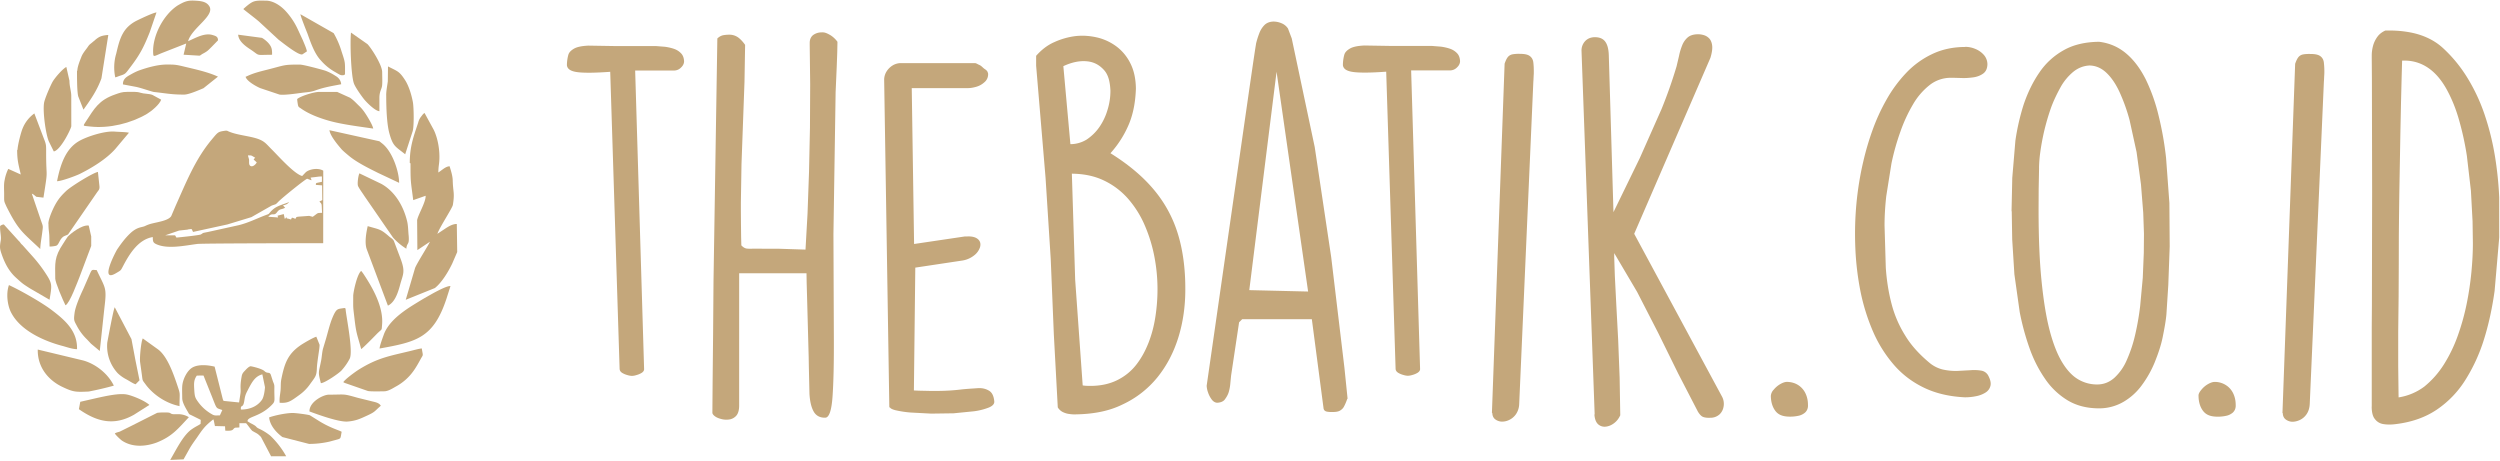 <svg xmlns="http://www.w3.org/2000/svg" width="179" height="33" viewBox="0 0 80.192 14.745" shape-rendering="geometricPrecision" image-rendering="optimizeQuality" fill-rule="evenodd" fill="#c4a77b" xmlns:v="https://vecta.io/nano"><path d="M6.03 7.34c.16-.022.104-.022.163.08l1.1-.24.77-.234.65-.37c.145-.054.115-.02.213-.122.126-.13.883-.74.928-.74l.134.05c.006-.092-.103-.08.093-.1.088-.01.156-.025.245-.022v.17c-.202.048-.192.023-.194.1l.2.014.006.473-.093.046c.097.1.065.06.087.362-.174.01-.103-.014-.3.128l-.115-.03-.34.025c-.127.017-.04.022-.107.068-.14-.055-.095-.037-.137.024-.188-.068-.1.008-.152-.076-.028.05-.026.042-.047.054l-.032-.153-.2.052.018.057-.315-.023c.135-.153.176-.005.28-.144.096-.127.135-.074.262-.146l-.07-.072c.1-.034.113-.028.158-.07.035-.03.013.008.032-.036-.27.104-.422.126-.585.305-.086.094-.035.063-.173.116-.283.107-.546.244-.863.32l-.974.215c-.226.045-.125.022-.23.08-.05.027-.707.095-.783.1l-.043-.072H5.3l.444-.153.275-.03zm2.15-2.298l-.045.055.1.092c-.026.064-.154.184-.224.093-.033-.043-.016-.127-.023-.182-.005-.04-.026-.083-.034-.136.137.004.083-.008.235.077zM4.9 7.582c.004.142.004.184.127.237.36.157.897.04 1.3-.013.165-.022 3.834-.024 4.04-.025l.002-2.326c-.168-.1-.444-.05-.56.05l-.117.122c-.266-.076-.76-.64-.987-.865-.185-.184-.23-.28-.564-.366-.233-.06-.545-.096-.76-.18-.1-.035-.08-.054-.174-.04-.218.033-.214.04-.42.287-.53.635-.817 1.37-1.154 2.12l-.14.328c-.092.155-.476.196-.674.254a1.11 1.11 0 0 0-.166.065c-.1.05-.245.02-.47.23-.16.15-.286.317-.424.52-.037.055-.593 1.1-.032.76.164-.097.14-.073.23-.243.194-.367.482-.844.955-.914zm8.268-2.362c0 .624.006.55.087 1.18l.398-.14c.01.2-.242.607-.273.783l.008.96.402-.268c-.042.104-.408.674-.475.84l-.3 1.022.935-.377c.222-.176.433-.527.556-.785l.16-.37-.013-.9c-.132-.001-.26.078-.343.13l-.28.186c.062-.194.48-.825.497-.928.064-.394.005-.4-.005-.787-.004-.148-.056-.307-.1-.452-.127.006-.23.114-.362.2.006-.224.023-.23.032-.382.02-.312-.04-.697-.176-.982l-.297-.544c-.03.016.001-.007-.037.026a.28.28 0 0 0-.03.032l-.06.078c-.036.054-.06.1-.08.178-.147.442-.268.765-.268 1.287zM7.05 13.304c-.115.001-.165.017-.247-.033a1.38 1.38 0 0 1-.438-.384c-.107-.146-.12-.182-.134-.406-.013-.206-.014-.316.083-.453l.214-.002.243.607c.202.5.136.418.36.5l-.083.182zm.676-.186c-.007-.145.026-.067.077-.156.022-.04.035-.134.043-.185.026-.154.062-.2.126-.33.106-.198.208-.4.443-.458l.085.412c-.01.125-.038.317-.096.402-.128.186-.356.315-.68.315zm-1.287.332l-.005.126c-.084.062-.156.08-.32.2-.26.207-.466.638-.654.957l.428-.018.194-.347c.07-.12.142-.22.226-.337.2-.293.26-.382.534-.6l.01.023.008.025.034.167.324.008.008.14c.3.02.222-.058.32-.095l.133-.007v-.138l.215.002c.057.06.147.2.2.246.156.092.155.07.277.195l.325.62.484-.001a2.75 2.75 0 0 0-.51-.66 1.75 1.75 0 0 0-.366-.227c-.13-.064-.02-.053-.267-.175l-.098-.06c.001-.16.375-.13.754-.5.148-.144.106-.132.107-.506 0-.143.01-.147-.042-.265L8.686 12c-.043-.103-.107-.024-.2-.113-.078-.082-.42-.158-.445-.158-.053.001-.14.093-.172.128-.052.056-.097.093-.115.185-.07.378-.016.4-.043.575l-.042.273-.496-.05c-.007-.008-.01-.018-.012-.02l-.014-.034-.263-1.045c-.217-.053-.534-.084-.726.037-.147.093-.277.33-.308.545-.015.108-.005.307-.005.424 0 .14.1.307.187.455.04.075.035.064.113.1l.282.14zM.55 4.778c.001.35.04.462.116.8l-.4-.18c-.052.1-.1.25-.116.355-.033.13-.017.32-.017.465 0 .242-.01.2.08.4.382.755.494.8 1.078 1.35.008-.178.037-.325.06-.5.035-.275.035-.2-.05-.453l-.28-.822c.054.017.092.06.145.1l.228.027c.158-1 .086-.534.086-1.444.001-.25.002-.264-.078-.464l-.3-.793a1.1 1.1 0 0 0-.377.482c-.052.12-.164.554-.163.7zM5.973 1.38l-.084.356.5.03c.05-.006.018-.001.046-.017.013-.007.035-.026.064-.042.153-.08.17-.104.293-.226l.2-.206c.004-.123-.08-.142-.17-.17-.262-.082-.556.098-.788.197C6.15.87 6.937.467 6.7.16 6.6.018 6.406.01 6.225 0 6.007-.01 5.9.04 5.7.155c-.47.306-.826 1.003-.786 1.55.008.1.022.087.252-.013l.796-.312zM2.47 11.2c.028-.612-.408-.97-.835-1.292-.308-.23-.953-.6-1.348-.783-.104.287-.04.686.08.9.305.57 1.054.9 1.653 1.056.126.035.3.097.45.1z"/><path d="M7.877 2.44c.033.138.317.3.47.367l.618.207c.15.025.55-.034.7-.054.178-.025.288-.02.446-.077.284-.104.544-.144.833-.2-.01-.124-.083-.213-.185-.27a1.65 1.65 0 0 0-.32-.164c-.13-.04-.7-.196-.825-.197-.53-.001-.465.018-1.04.163-.277.07-.458.115-.687.226zm-3.934.248l.425.08c.197.043.5.155.576.164.393.043.557.083.96.083.155 0 .484-.147.622-.204l.466-.372c-.347-.16-.776-.246-1.177-.344-.2-.045-.26-.044-.474-.044-.27.001-.588.088-.845.177-.123.042-.23.1-.338.162-.088.05-.22.122-.214.297zm8.233 8.472c1.183-.213 1.728-.335 2.146-1.6l.128-.403c-.192-.03-1.25.635-1.386.73-.302.208-.633.48-.758.84-.037.104-.118.32-.13.424zm-8.528 1.183c-.2-.4-.598-.694-.98-.8l-1.457-.35c-.01.602.377 1.002.788 1.197.355.17.432.168.846.15a10.57 10.57 0 0 0 .803-.188z"/><path d="M11.015 12.237c.022.02-.018-.002.04.025.012.005.035.013.045.016l.7.244c.082.02.422.012.528.01.13-.002.28-.103.38-.158a1.66 1.66 0 0 0 .562-.504c.07-.097.142-.223.2-.33.117-.218.102-.104.06-.382-.07.002-.278.06-.363.08-.667.163-1.04.214-1.654.595-.123.077-.43.302-.5.403zm-9.46-5.07c0 .185.02.244.027.38l.008.34c.04.007.16-.01.205-.022.093-.025.102-.18.22-.28.055-.047.12-.05.17-.088l.932-1.352c.045-.062.08-.086.074-.183l-.05-.467c-.174.037-.833.446-1.007.6-.157.15-.253.253-.365.456-.066.118-.217.447-.217.603zm10.834-4.126c0 .364.014.906.102 1.22.117.42.192.416.506.668l.235-.724c.055-.137.042-.782.013-.943-.044-.24-.13-.525-.254-.716-.187-.288-.24-.276-.545-.435l-.006.48c-.02.15-.052.3-.052.45zm.062 6.74c.208-.106.308-.383.38-.653.096-.358.18-.42.017-.852l-.213-.565c-.036-.07-.1-.1-.14-.134-.293-.258-.318-.23-.7-.343-.047.206-.106.533-.03.744l.676 1.802z"/><path d="M5.17 3.178l-.282-.154c-.112-.043-.27-.03-.388-.07s-.282-.025-.423-.026c-.164-.001-.25.036-.382.082-.526.182-.665.448-.94.868-.108.165-.1.132.13.16.614.073 1.32-.103 1.83-.405.144-.085.405-.303.455-.455zm-3.4 5.725c.001.14.246.7.33.87.135-.054.395-.775.45-.906l.376-.998v-.304l-.08-.35c-.226-.032-.6.274-.676.36-.052.07-.088.14-.138.212-.302.45-.263.635-.26 1.118z"/><path d="M.004 7.228c-.012.165.042.328.02.465-.033.2-.037.247.025.43.107.313.245.57.473.773.205.184.187.174.43.33l.637.37c.075-.452.092-.507-.095-.8a4.49 4.49 0 0 0-.432-.573l-.345-.386C.66 7.795.65 7.747.6 7.707L.123 7.18c-.06.008-.067.015-.12.05zM1.83 5.794c.158-.007.584-.167.72-.23.403-.2.858-.48 1.144-.8l.442-.526c-.1-.025-.33-.025-.452-.036-.324-.03-.92.165-1.166.314-.403.244-.574.708-.687 1.27z"/><path d="M9.533 3.152c.001.062.013.13.022.185.015.08.036.08.092.118.252.182.588.307.885.393.423.123 1 .192 1.44.257-.02-.104-.132-.292-.187-.382-.08-.13-.155-.24-.257-.337s-.174-.183-.3-.27l-.413-.187h-.578c-.18 0-.6.14-.695.222zM1.727 4.838c.212-.04.535-.688.56-.806l-.001-.974c0-.152-.058-.3-.058-.487l-.1-.442c-.116.056-.373.35-.446.483-.06.108-.25.535-.27.676-.043.297.06 1.026.16 1.24l.154.312zM13.034 7.95c.023-.205.1-.095.075-.406-.017-.152-.015-.327-.05-.467-.12-.5-.4-.963-.83-1.2l-.7-.336c-.038.072-.075.343-.042.412.05.1.127.2.2.313l.92 1.334a1.91 1.91 0 0 0 .43.36zM8.97 12.9c.265.015.338-.036.625-.245a1.45 1.45 0 0 0 .356-.36c.164-.227.204-.253.213-.5.008-.233.1-.684.085-.76l-.102-.254c-.1.026-.433.22-.526.288-.4.282-.497.588-.594 1.06-.03.144-.014.23-.028.382-.013.128-.042.257-.028.388z"/><path d="M3.2 11.242l.148-1.377c.083-.672.037-.618-.246-1.22-.182-.01-.143-.047-.273.245l-.157.36c-.1.212-.252.558-.28.77-.03.232-.02.24.07.407a1.68 1.68 0 0 0 .332.444l.125.134.283.236zm8.97-7.687v-.437c.001-.202.07-.274.085-.38s.004-.326.004-.442c.001-.236-.357-.784-.472-.9l-.528-.37c-.035.3-.001 1.364.093 1.63.044.126.256.424.334.518s.343.365.484.374zm.633 2.29c-.003-.376-.225-1.028-.558-1.273l-.075-.06-1.603-.355c.025.184.268.47.374.594.058.07.18.168.256.232.25.208.64.4.932.545l.675.318zM5.758 13c.002-.48.04-.332-.097-.74-.104-.3-.3-.863-.597-1.076l-.484-.348c-.055.098-.105.627-.086.76l.055.395c.03.223.012.17.12.318.202.278.6.6 1.1.7zM7.805.27c.03.033.354.275.5.4l.632.585c.132.098.66.527.767.467l.14-.093c-.01-.087-.095-.272-.13-.36L9.56.938A2.27 2.27 0 0 0 9.167.34C9.014.173 8.773 0 8.522.001c-.167.001-.306-.015-.433.05-.073.038-.154.105-.212.154L7.805.27zm2.5 12c.136-.018.568-.316.65-.407a1.81 1.81 0 0 0 .262-.376c.114-.224-.093-1.26-.126-1.538-.01-.094-.003-.095-.102-.08-.164.025-.204.012-.33.314-.08.197-.135.43-.2.657l-.1.333c-.03.125-.034.246-.057.368-.082.426-.106.342-.01.73zm-1.672 1.1c.027.274.25.5.426.63l.854.22a2.93 2.93 0 0 0 .652-.073l.274-.074c.1-.032.082-.04.12-.242-.08-.05-.34-.113-.7-.33l-.32-.2c-.064-.023-.444-.073-.546-.073-.218-.001-.584.078-.762.142zm2.697-3.88c-.001.402-.007.303.04.703.058.497.08.487.216.984.046-.02.433-.414.486-.47.195-.2.166-.1.183-.3.056-.576-.304-1.205-.614-1.667l-.055-.07c-.14.115-.256.7-.256.8z"/><path d="M3.684 13.884c.022.05.185.2.224.227.335.227.765.196 1.12.064.5-.2.68-.44 1.03-.812a.64.64 0 0 0-.307-.096c-.063-.003-.136.004-.198-.001-.08-.007-.075-.04-.14-.05-.058-.01-.33-.007-.377.01l-.798.403-.397.197c-.065.02-.097.024-.156.056zm.666-1.577l.125-.128-.132-.65-.126-.67-.536-1.022c-.043.065-.203.94-.24 1.13a1.28 1.28 0 0 0 .337.987 1.2 1.2 0 0 0 .266.19c.088.046.224.14.304.162zM2.47 2.25c0 .194-.001.676.04.823l.167.425c.214-.3.433-.605.577-1.004l.22-1.392c-.308.02-.347.106-.543.262-.072.058-.073.06-.13.143-.074.103-.155.192-.2.322-.04.1-.12.3-.12.42zm7.456 10.928c.25.092.94.348 1.228.324.26-.023.394-.086.598-.18.3-.136.25-.144.463-.326-.062-.107-.195-.117-.338-.156l-.405-.1c-.495-.14-.372-.1-.925-.1-.184.001-.638.237-.62.548z"/><path d="M2.575 12.866l-.044.24c.57.398 1.114.548 1.768.177l.493-.314c-.147-.134-.512-.285-.706-.33-.246-.058-.708.05-.944.1l-.567.13zM3.697 2.462c.062-.014.1-.036.158-.054.173-.054.166-.06.343-.295.298-.393.42-.635.605-1.1L5.02.378c-.12.017-.485.192-.613.254-.467.227-.565.575-.677 1.062a1.55 1.55 0 0 0-.033.768zm7.37-.105c.001-.4.01-.358-.112-.73a2.72 2.72 0 0 0-.253-.584L9.636.436c.007.074.185.518.228.625.1.28.224.646.432.862a1.71 1.71 0 0 0 .473.379c.044.027.1.058.136.077.026.01.053.017.08.015.052-.003.062-.004.083-.038zm-2.34-.62c.004-.167-.012-.242-.093-.346-.055-.07-.142-.144-.23-.196l-.765-.102c.014.207.226.363.385.467.34.225.137.18.704.177z"/><path d="M19.878 11.826c.003.045.03.083.08.116a.64.64 0 0 0 .171.071.54.54 0 0 0 .141.025.51.51 0 0 0 .14-.025.64.64 0 0 0 .171-.071c.05-.033.078-.07.08-.116l-.287-9.584h1.268a.31.31 0 0 0 .201-.093c.063-.058.096-.123.1-.194-.003-.108-.033-.196-.093-.26a.56.56 0 0 0-.226-.146c-.093-.033-.2-.055-.292-.068l-.28-.022h-1.268l-.908-.015c-.216.01-.373.043-.468.1s-.158.118-.18.204a1.28 1.28 0 0 0-.043.325c.013.126.13.198.355.224s.568.02 1.034-.013l.302 9.554zm5.992-3.08l.005.297.015.538.05 1.857.005.297.02.88c.015.246.06.435.136.568s.2.2.373.196c.12-.005.198-.226.23-.664s.048-1.094.043-1.967l-.013-3.26.07-4.553.035-.802.017-.465.007-.347a.81.81 0 0 0-.221-.209c-.1-.058-.184-.1-.277-.093a.46.46 0 0 0-.274.08c-.074.053-.116.138-.118.25v.075l.015 1.255-.007 1.394-.03 1.42-.048 1.34-.065 1.154L25 7.96l-.858-.003c-.068.005-.128.003-.186-.003s-.116-.04-.176-.103l-.007-.267-.005-.415-.003-.415v-.277l.02-1.235.096-2.637.02-1.185c-.065-.093-.134-.168-.206-.226a.49.49 0 0 0-.262-.1 1.09 1.09 0 0 0-.229.015c-.068.013-.134.048-.194.106L22.887 9l-.013 1.693-.015 1.484-.005.634-.003.417c.008.04.043.08.1.118s.13.063.216.083a.63.63 0 0 0 .249.003.37.37 0 0 0 .209-.126c.055-.068.083-.172.085-.305V8.747h2.158zm2.672 4.286c.003.04.065.078.186.108a3.34 3.34 0 0 0 .483.073l.66.035.717-.01.654-.065a2.03 2.03 0 0 0 .476-.12c.12-.05.176-.113.176-.186-.013-.17-.065-.287-.158-.347s-.22-.1-.377-.088-.347.02-.558.045-.448.04-.702.043h-.16c-.07 0-.15 0-.232-.003l-.232-.005-.16-.007.045-3.94 1.5-.226a.8.8 0 0 0 .38-.161.55.55 0 0 0 .196-.267c.027-.096.013-.18-.053-.246s-.18-.108-.357-.1h-.075l-1.63.242-.075-5h1.8c.083 0 .176-.015.277-.045s.184-.08.257-.146a.33.33 0 0 0 .116-.246c0-.015 0-.028-.003-.038s-.005-.022-.013-.037c-.007-.028-.037-.065-.093-.1s-.1-.1-.17-.13-.1-.058-.144-.06h-2.385a.51.51 0 0 0-.256.075.61.61 0 0 0-.196.196.51.51 0 0 0-.075.256l.166 10.535zm4.694-11.26v.317l.302 3.592.166 2.606.1 2.425.126 2.335a.39.39 0 0 0 .166.153c.07.033.138.053.206.06a1.03 1.03 0 0 0 .156.013c.594-.005 1.112-.1 1.557-.322a3.14 3.14 0 0 0 1.112-.868c.297-.368.52-.795.67-1.276s.224-1 .224-1.534c.003-.672-.078-1.27-.24-1.796a4.03 4.03 0 0 0-.775-1.419c-.352-.42-.815-.807-1.386-1.163a3.29 3.29 0 0 0 .602-.956c.14-.347.2-.72.214-1.112-.003-.3-.058-.576-.17-.8a1.51 1.51 0 0 0-.443-.548 1.69 1.69 0 0 0-.62-.294c-.228-.054-.463-.073-.702-.047a2.35 2.35 0 0 0-.687.196c-.22.096-.413.25-.578.437zm1.494 10.58l-.242-3.4-.106-3.4c.395.003.742.078 1.044.226a2.4 2.4 0 0 1 .777.598 3.26 3.26 0 0 1 .528.858 4.82 4.82 0 0 1 .302 1c.066.35.096.692.096 1.03a5.79 5.79 0 0 1-.068.878c-.045.294-.118.574-.222.838s-.234.5-.397.707-.367.37-.606.488-.516.18-.835.184c-.045 0-.1 0-.136-.003a.85.85 0 0 1-.136-.013zm-.62-10.25c.272-.126.518-.176.747-.156s.4.113.548.272.2.382.214.67a2.06 2.06 0 0 1-.093.616 1.92 1.92 0 0 1-.26.55c-.114.165-.25.294-.405.4a1 1 0 0 1-.526.151l-.226-2.5zm7.97 8.12l.377 2.868c.013.05.045.08.1.093a.7.7 0 0 0 .156.013h.045c.093 0 .17-.013.222-.043s.098-.07.13-.13.068-.138.1-.234c.013-.017.015-.022.015-.03l-.1-.98-.425-3.554-.528-3.527-.737-3.484-.12-.317a.44.44 0 0 0-.206-.17.67.67 0 0 0-.26-.055c-.123.003-.224.043-.297.12s-.128.168-.166.277a2.52 2.52 0 0 0-.096.312c0-.002 0 .005-.003.023l-.025.154-.06.4-.116.797-1.38 9.6a.72.72 0 0 0 .043.21.79.79 0 0 0 .116.226c.05.068.108.103.174.108.108-.003.2-.038.25-.106s.1-.148.128-.246a1.44 1.44 0 0 0 .05-.292l.023-.23.256-1.706.1-.1h2.233zm-1.132-7.94l1.012 7.05-1.887-.045.875-7.003zm3.82 9.54c.003.045.03.083.08.116a.64.64 0 0 0 .171.071.54.54 0 0 0 .141.025.54.54 0 0 0 .141-.025.64.64 0 0 0 .171-.071c.05-.033.078-.07.08-.116l-.287-9.584h1.268a.31.31 0 0 0 .201-.093c.063-.058.096-.123.1-.194-.003-.108-.033-.196-.093-.26a.56.56 0 0 0-.226-.146c-.093-.033-.2-.055-.292-.068l-.28-.022h-1.268l-.908-.015c-.216.01-.373.043-.468.1s-.158.118-.18.204a1.28 1.28 0 0 0-.043.325c.013.126.13.198.355.224s.57.02 1.034-.013l.302 9.554zm3.1 1.404c.003.088.033.156.088.2s.128.073.2.078a.52.52 0 0 0 .254-.053.55.55 0 0 0 .218-.186.61.61 0 0 0 .103-.327l.453-10.324c0-.013.003-.038.005-.073l.005-.116.005-.083c.002-.146-.003-.264-.015-.36s-.053-.16-.116-.206-.164-.068-.307-.068a1.16 1.16 0 0 0-.246.015c-.06.013-.108.04-.146.085s-.073.118-.106.216l-.407 11.2zm3.275.045c.01.148.05.254.118.317a.31.31 0 0 0 .246.078c.093-.01.184-.047.27-.113s.15-.15.196-.252l-.02-1.2-.047-1.217-.06-1.127-.047-.926-.02-.6V8.1l.734 1.243.677 1.318.644 1.308.63 1.217c.058.093.113.15.17.17s.128.03.224.025a.43.43 0 0 0 .307-.116c.073-.073.113-.164.126-.267a.49.49 0 0 0-.055-.297L52.42 7.48l2.445-5.645c.05-.166.068-.297.055-.398s-.048-.178-.1-.23a.39.39 0 0 0-.178-.103.65.65 0 0 0-.184-.025c-.134.003-.242.035-.32.1a.65.65 0 0 0-.178.254 1.86 1.86 0 0 0-.1.332l-.08.34a14.88 14.88 0 0 1-.483 1.374L52.6 5.05l-.845 1.736-.15-5.04c-.007-.196-.045-.34-.118-.435s-.184-.138-.335-.138c-.123.003-.224.043-.302.123a.44.44 0 0 0-.12.315l.422 11.667zm5.66-.6c0 .2.053.375.153.5s.246.17.435.174c.098.003.2-.007.284-.025a.47.47 0 0 0 .226-.106c.06-.055.1-.138.093-.246 0-.144-.03-.27-.085-.38a.64.64 0 0 0-.236-.26c-.1-.062-.222-.096-.357-.098-.063.002-.134.027-.214.073a.76.76 0 0 0-.206.176.32.32 0 0 0-.093.204zM63.03 1.487c-.393.002-.745.08-1.057.23a2.8 2.8 0 0 0-.835.609 4.31 4.31 0 0 0-.629.858 6.24 6.24 0 0 0-.45.986 8.75 8.75 0 0 0-.289.984c-.1.422-.174.87-.22 1.34a10.5 10.5 0 0 0-.037 1.431 9.05 9.05 0 0 0 .168 1.416 6.49 6.49 0 0 0 .408 1.293 4.15 4.15 0 0 0 .674 1.064c.272.31.596.55.97.727s.807.277 1.296.3c.123 0 .244-.012.362-.037a.86.86 0 0 0 .302-.118.35.35 0 0 0 .156-.22c.02-.092-.008-.204-.08-.335a.31.31 0 0 0-.218-.146 1.4 1.4 0 0 0-.35-.013l-.43.023a1.93 1.93 0 0 1-.45-.045 1.05 1.05 0 0 1-.423-.211c-.33-.274-.6-.57-.787-.883a3.61 3.61 0 0 1-.435-1.01c-.095-.36-.158-.75-.186-1.167l-.04-1.348c0-.287.017-.6.055-.943l.166-1.044a7.57 7.57 0 0 1 .287-1.022 4.87 4.87 0 0 1 .407-.88 2.17 2.17 0 0 1 .534-.619 1.09 1.09 0 0 1 .664-.231h.1l.26.007c.116.005.236-.003.365-.02s.234-.058.322-.12.136-.158.14-.3a.46.46 0 0 0-.113-.3.73.73 0 0 0-.272-.192.84.84 0 0 0-.325-.068zm1.5 5.267l.015.906.07 1.12.17 1.205a8.02 8.02 0 0 0 .315 1.162c.13.37.3.697.5.986a2.34 2.34 0 0 0 .724.69c.284.17.616.254.996.256a1.55 1.55 0 0 0 .795-.209 1.93 1.93 0 0 0 .59-.536 3.43 3.43 0 0 0 .413-.735c.108-.27.2-.536.254-.803s.1-.513.12-.737l.06-.938.045-1.233-.01-1.396-.106-1.442a10.34 10.34 0 0 0-.24-1.36 5.7 5.7 0 0 0-.41-1.159c-.172-.342-.377-.62-.624-.83s-.538-.34-.875-.38c-.443.005-.823.093-1.135.27a2.28 2.28 0 0 0-.78.715c-.206.3-.37.636-.5 1.014a7.2 7.2 0 0 0-.27 1.175l-.1 1.192-.023 1.07zm.876-1.388a4.03 4.03 0 0 1 .04-.506 7.56 7.56 0 0 1 .126-.68 7.48 7.48 0 0 1 .216-.737c.088-.244.2-.468.312-.672a1.74 1.74 0 0 1 .408-.49c.153-.123.324-.188.513-.2.204.003.387.083.548.236s.305.365.425.63a5.7 5.7 0 0 1 .317.89l.224 1.024.14 1.03.073.914.023.664v.06l-.005.564-.033.8-.085.918a8.51 8.51 0 0 1-.161.918 4.4 4.4 0 0 1-.267.802 1.65 1.65 0 0 1-.395.566c-.156.14-.337.214-.548.216s-.417-.05-.608-.16-.363-.292-.518-.546-.292-.598-.405-1.03-.198-.966-.262-1.607-.093-1.4-.093-2.284l.003-.642.013-.687zm5.116 7.306c0 .2.053.375.154.5s.246.17.435.174c.098.003.2-.007.284-.025a.47.47 0 0 0 .226-.106c.06-.055.1-.138.093-.246 0-.144-.03-.27-.085-.38s-.136-.198-.237-.26a.66.66 0 0 0-.357-.098c-.063.002-.134.027-.214.073a.76.76 0 0 0-.206.176c-.058.07-.1.136-.093.204zm2.702.558c.002.088.033.156.088.2s.128.073.2.078.168-.013.254-.053a.54.54 0 0 0 .22-.186c.06-.086.096-.194.103-.327l.453-10.324c0-.013.003-.038.005-.073l.005-.116.005-.083a2.51 2.51 0 0 0-.015-.36c-.012-.096-.053-.16-.116-.206s-.164-.068-.307-.068c-.103-.003-.186.003-.246.015a.25.25 0 0 0-.146.085c-.037.045-.073.118-.106.216l-.407 11.2zm2.852-.212c0 .184.035.322.1.4a.41.41 0 0 0 .277.166c.12.02.262.02.423-.003.496-.063.926-.216 1.288-.46a3.19 3.19 0 0 0 .91-.941 5.48 5.48 0 0 0 .6-1.3c.152-.48.267-1.012.345-1.567l.148-1.713V6.317a11.41 11.41 0 0 0-.138-1.333 8.38 8.38 0 0 0-.322-1.301 5.8 5.8 0 0 0-.549-1.187c-.224-.37-.496-.702-.817-.994-.154-.136-.32-.24-.506-.322s-.377-.136-.578-.17a3.49 3.49 0 0 0-.606-.05h-.136c-.106.047-.192.113-.254.198a.89.89 0 0 0-.14.287 1.21 1.21 0 0 0-.043.33v.06l.005.684.007 3.62-.007 3.625-.005.7v2.566zm.966-11.094h.106c.3.005.558.1.78.262s.413.4.57.692.287.614.387.976a9.35 9.35 0 0 1 .244 1.122l.13 1.122.053.984.01.7c0 .28-.015.586-.047.924a9.95 9.95 0 0 1-.154 1.03 7.46 7.46 0 0 1-.289 1.029 4.66 4.66 0 0 1-.445.914c-.176.277-.383.506-.62.7a1.85 1.85 0 0 1-.828.349l-.012-1v-1.1L76.94 9.5l.005-1.054.002-.906.005-.528.01-.8.035-1.983.02-.966.02-.805.015-.534z" fill-rule="nonzero"/></svg>